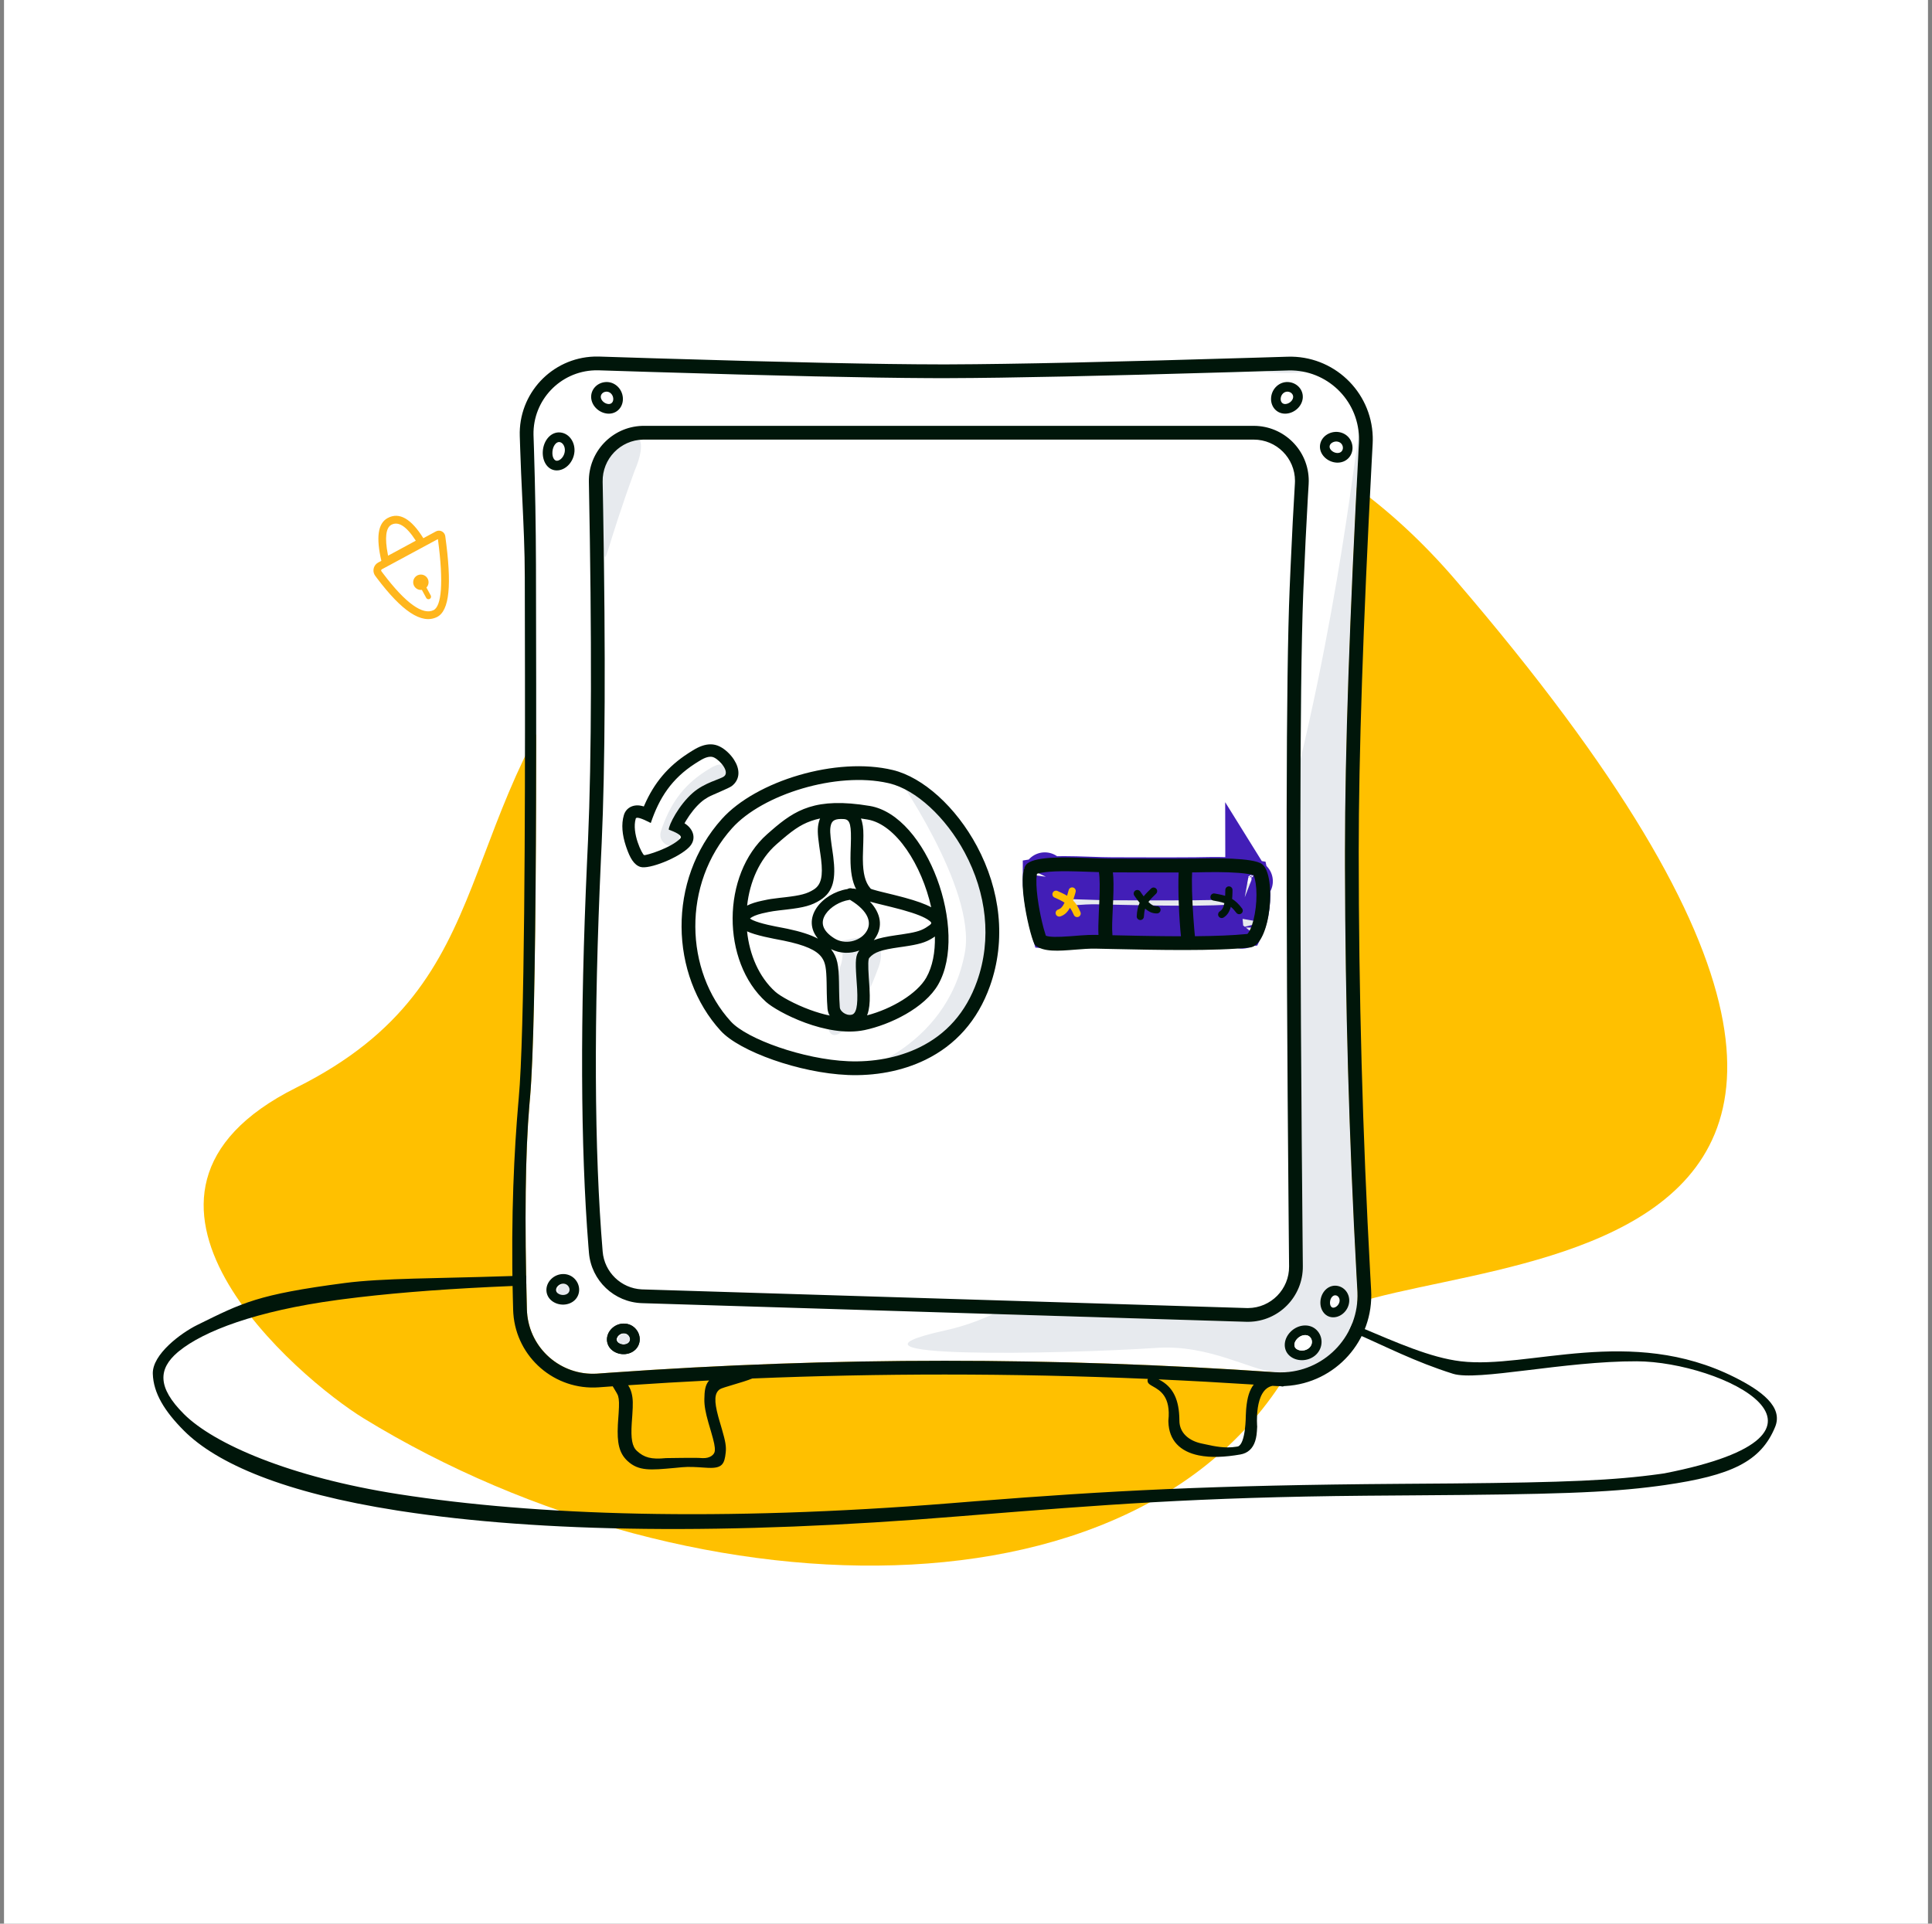 <svg width="241" height="240" viewBox="0 0 241 240" fill="none" xmlns="http://www.w3.org/2000/svg">
<rect x="0" y="0" width="241" height="240" fill="#808080" stroke="none"/>
<rect width="240" height="240" transform="translate(0.5)" fill="white"/>
<path d="M154.704 161C165.436 162.309 174.645 168.927 182.223 169.834C190.644 170.842 203.381 165.308 216.37 171.821C219.713 173.497 222.458 175.512 221.435 178.016C219.652 182.378 215.902 184.088 207.685 185.274L206.808 185.395C200.456 186.24 193.629 186.444 176.323 186.559L170.409 186.603C149.313 186.787 137.113 187.775 121.314 189.037L119.704 189.167C90.611 191.561 67.389 191.178 50.037 188.524L49.513 188.443C35.493 186.247 27.065 182.615 22.95 178.494C20.528 176.068 19.133 173.805 19.061 171.387C18.989 168.97 22.561 166.312 24.595 165.308C30.261 162.513 32.11 161.499 43.002 160.068C47.692 159.451 54.718 159.5 62.839 159.226C91.974 158.243 136.984 158.839 154.704 161Z" fill="white"/>
<path fill-rule="evenodd" clip-rule="evenodd" d="M163.217 166.273C146.701 203.656 86.932 202.451 45.343 176.937C37.401 172.064 10.099 149.096 36.971 135.685C63.842 122.274 55.235 101.674 76.921 77.104C102.001 48.69 148.704 34.116 181.551 72.346C265.035 169.513 168.779 153.685 163.217 166.273Z" fill="#FFC000"/>
<path fill-rule="evenodd" clip-rule="evenodd" d="M52.807 67.145C51.318 64.753 49.825 63.835 48.358 64.629C47.115 65.301 46.908 67.097 47.57 69.969L47.173 70.183C46.629 70.477 46.426 71.156 46.719 71.7C46.745 71.747 46.773 71.793 46.805 71.836L47.017 72.12C50.117 76.232 52.573 77.916 54.49 76.99C56.1 76.211 56.372 72.896 55.544 66.896C55.486 66.476 55.111 66.177 54.694 66.208L54.642 66.213C54.547 66.226 54.456 66.256 54.372 66.302L52.807 67.145ZM48.412 69.325L51.867 67.456L51.859 67.443C50.671 65.6 49.664 65.014 48.815 65.473L48.776 65.496C48.148 65.879 47.974 67.081 48.374 69.137L48.412 69.325ZM54.623 67.256L47.629 71.028C47.551 71.07 47.522 71.167 47.564 71.245C47.568 71.251 47.572 71.258 47.576 71.264L47.782 71.54C50.616 75.298 52.747 76.766 54.072 76.125C55.079 75.639 55.343 72.683 54.643 67.396L54.623 67.256ZM53.194 73.304C53.359 73.131 53.46 72.898 53.46 72.641C53.46 72.111 53.03 71.681 52.5 71.681C51.97 71.681 51.54 72.111 51.54 72.641C51.54 73.171 51.97 73.601 52.5 73.601C52.542 73.601 52.583 73.598 52.623 73.593L53.169 74.595L53.189 74.626C53.281 74.757 53.459 74.801 53.603 74.723C53.758 74.638 53.816 74.444 53.731 74.289L53.194 73.304Z" fill="#FFB61D"/>
<path fill-rule="evenodd" clip-rule="evenodd" d="M154.704 161C165.436 162.309 174.645 168.927 182.223 169.834C190.644 170.842 203.381 165.308 216.37 171.821C219.713 173.497 222.458 175.512 221.435 178.016C219.652 182.378 215.902 184.088 207.685 185.274L206.808 185.395C200.456 186.24 193.629 186.444 176.323 186.559L170.409 186.603C149.313 186.787 137.113 187.775 121.314 189.037L119.704 189.167C90.611 191.561 67.389 191.178 50.037 188.524L49.513 188.443C35.493 186.247 27.065 182.615 22.95 178.494C20.528 176.068 19.133 173.805 19.061 171.387C18.989 168.97 22.561 166.312 24.595 165.308C30.261 162.513 32.11 161.499 43.002 160.068C47.692 159.451 54.718 159.5 62.839 159.226C91.974 158.243 136.984 158.839 154.704 161ZM42.761 162.093L42.048 162.188C31.897 163.564 25.409 166.068 22.335 168.565L22.143 168.725C19.783 170.759 19.562 173.046 22.955 176.426C26.664 180.122 36.125 184.291 49.767 186.417C66.846 189.078 89.808 189.851 118.643 187.536L121.666 187.293C138.314 185.984 151.086 185.287 174.725 185.121L181.25 185.073C195.324 184.945 201.306 184.693 207.08 183.891L207.629 183.812C233.129 178.824 214.73 169.875 204.173 169.834C195.133 169.799 184.275 172.342 181.25 171.39C171.72 168.39 166.826 163.797 154.704 162.327L151.179 161.905L148.17 161.763C98.855 159.472 63.709 159.355 42.761 162.093Z" fill="#00160A"/>
<path d="M74.701 46.201C74.525 46.196 74.35 46.196 74.175 46.202C69.86 46.35 66.472 49.934 66.55 54.238L66.554 54.369L66.607 55.981C66.758 60.825 66.842 65.65 66.857 70.456L66.883 85.242C66.889 90.564 66.885 95.367 66.87 100.071L66.848 105.059C66.765 120.939 66.538 132.085 66.118 136.936L66.037 137.844C65.531 143.773 65.426 152.289 65.726 163.372C65.73 163.501 65.736 163.629 65.746 163.756C66.078 168.25 69.954 171.635 74.438 171.376L74.573 171.367L76.064 171.259C89.992 170.265 103.921 169.768 117.849 169.768C131.483 169.768 145.221 170.244 159.063 171.196C159.464 171.224 159.865 171.226 160.266 171.204C165.514 170.907 169.541 166.453 169.329 161.219L169.322 161.06L169.217 159.172C168.288 142.166 167.807 125.16 167.773 108.153L167.772 106.264C167.772 93.869 168.352 76.869 169.513 55.258C169.526 55.016 169.528 54.773 169.521 54.531C169.375 49.84 165.491 46.145 160.816 46.214L160.674 46.218L153.597 46.432C137.518 46.906 125.811 47.154 118.467 47.175L117.208 47.177L115.913 47.173C108.416 47.141 96.81 46.884 81.089 46.402L74.701 46.201Z" fill="white"/>
<path fill-rule="evenodd" clip-rule="evenodd" d="M160.126 45.761C159.559 46.071 158.812 46.29 157.884 46.416C160.271 46.628 162.148 46.578 163.514 46.268L163.218 46.231C162.256 46.11 161.225 45.953 160.126 45.761Z" fill="#E7EAEE"/>
<path fill-rule="evenodd" clip-rule="evenodd" d="M70.357 160.198L70.424 160.201C70.836 160.229 71.127 160.551 71.089 160.907C71.046 161.314 70.611 161.709 70.136 161.742C69.758 161.768 69.496 161.477 69.538 161.026C69.582 160.554 69.952 160.2 70.357 160.198Z" fill="#E7EAEE"/>
<path fill-rule="evenodd" clip-rule="evenodd" d="M77.911 166.379L77.978 166.381C78.39 166.41 78.681 166.732 78.643 167.088C78.6 167.495 78.165 167.89 77.69 167.922C77.312 167.948 77.05 167.658 77.092 167.207C77.136 166.734 77.506 166.381 77.911 166.379Z" fill="#E7EAEE"/>
<path fill-rule="evenodd" clip-rule="evenodd" d="M117.933 165.973C101.545 169.59 132.315 168.951 144.319 168.158C150.852 167.727 156.068 170.991 159.063 171.197C159.464 171.224 159.865 171.227 160.266 171.204C165.514 170.907 169.54 166.454 169.329 161.219L169.322 161.06L169.217 159.172C168.288 142.166 167.807 125.16 167.773 108.153L167.772 106.264C167.772 93.869 168.352 76.869 169.512 55.258C169.525 55.016 169.528 54.773 169.521 54.531C169.375 49.84 160.385 156.603 117.933 165.973Z" fill="#E7EAEE"/>
<path d="M166.538 161.601L166.596 161.603C166.894 161.627 167.139 161.938 167.104 162.317C167.065 162.738 166.702 163.116 166.34 163.144C166.086 163.164 165.871 162.891 165.909 162.421C165.948 161.941 166.249 161.608 166.538 161.601Z" fill="white"/>
<path fill-rule="evenodd" clip-rule="evenodd" d="M166.435 164.342C165.368 164.427 164.619 163.473 164.712 162.324C164.802 161.209 165.651 160.323 166.672 160.404C167.676 160.483 168.396 161.399 168.3 162.428C168.209 163.417 167.394 164.267 166.435 164.342ZM166.596 161.603L166.538 161.601C166.249 161.608 165.948 161.941 165.909 162.421C165.871 162.891 166.086 163.164 166.34 163.144C166.702 163.116 167.065 162.738 167.104 162.317C167.139 161.938 166.894 161.627 166.596 161.603Z" fill="white"/>
<path d="M156.388 53.128C160.18 53.128 163.255 56.203 163.255 59.995C163.255 60.137 163.251 60.279 163.242 60.421L163.141 62.103C162.956 65.296 162.772 69.087 162.589 73.476L162.561 74.179C162.112 85.986 162.098 113.918 162.518 157.977C162.554 161.769 159.509 164.873 155.717 164.909C155.624 164.91 155.532 164.909 155.44 164.906L80.098 162.582C76.609 162.474 73.756 159.767 73.466 156.289L73.402 155.503C72.41 142.997 72.351 127.027 73.225 107.594L73.353 104.807C73.8 94.581 73.835 79.688 73.458 60.127C73.386 56.375 76.338 53.267 80.074 53.133L80.258 53.128L156.388 53.128Z" fill="white"/>
<path fill-rule="evenodd" clip-rule="evenodd" d="M105.733 134.113C109.061 134.253 112.48 133.663 115.444 132.215C119.156 130.401 121.95 127.357 123.496 122.994C125.533 117.246 124.785 111.031 121.857 105.561C119.251 100.692 115.154 96.987 111.377 96.07C111.377 96.07 121.857 110.812 120.355 118.871C118.06 131.193 105.733 134.113 105.733 134.113Z" fill="#E7EAEE"/>
<path fill-rule="evenodd" clip-rule="evenodd" d="M108.153 116.801C109.773 117.473 110.268 118.721 109.637 120.546L109.601 120.648C105.499 131.912 100.662 132.014 104.801 120.648C105.302 119.271 105.178 118.215 104.428 117.48C105.754 117.21 106.995 116.984 108.153 116.801Z" fill="#E7EAEE"/>
<path fill-rule="evenodd" clip-rule="evenodd" d="M82.462 103.635C83.523 100.482 85.073 98.111 87.969 96.237L88.337 96.004C88.962 95.611 89.733 95.167 90.359 95.471C91.155 95.856 92.308 97.261 91.606 97.813C91.131 98.187 89.173 98.585 87.697 99.877C85.955 101.404 84.701 103.863 84.701 104.465C84.701 106.43 81.835 105.497 82.462 103.635Z" fill="#E7EAEE"/>
<path fill-rule="evenodd" clip-rule="evenodd" d="M79.179 58.689C75.536 68.693 75.561 70.678 75.342 68.954C74.635 63.377 74.102 59.713 74.942 57.487C76.005 54.668 78.672 54.114 79.359 54.441C80.811 55.133 79.179 58.689 79.179 58.689Z" fill="#E7EAEE"/>
<path fill-rule="evenodd" clip-rule="evenodd" d="M139.123 110.102L137.911 110.065C136.473 110.029 135.436 110.037 134.567 110.105C133.868 110.16 133.347 110.255 133.052 110.348L132.994 110.368L132.988 110.395C132.955 110.559 132.932 110.777 132.922 111.041L132.918 111.142C132.899 111.934 132.995 112.992 133.185 114.173C133.341 115.142 133.554 116.149 133.776 116.997L133.832 117.206C133.918 117.522 134.001 117.797 134.074 118.012L134.1 118.088L134.132 118.1C134.579 118.259 135.467 118.278 137.179 118.151L138.341 118.061C139.125 118.003 139.695 117.978 140.259 117.985L145.723 118.1C146.488 118.114 147.179 118.125 147.855 118.134L149.083 118.148C152.148 118.326 155.518 118.192 155.937 117.43C157.215 115.102 157.818 110.309 157.215 110.277C156.131 110.219 154.818 110.151 154.194 110.159L152.754 110.186L151.449 110.196C150.853 110.199 150.231 110.201 149.563 110.202L142.074 110.185C141.587 110.181 141.11 110.169 140.251 110.141L139.123 110.102Z" fill="#E7EAEE"/>
<path fill-rule="evenodd" clip-rule="evenodd" d="M81.698 44.703L74.756 44.485C74.543 44.479 74.329 44.479 74.116 44.486C68.809 44.669 64.655 49.118 64.838 54.425L64.891 56.035C64.953 58.023 65.048 60.008 65.142 61.99L65.142 61.99C65.302 65.355 65.463 68.711 65.463 72.057L65.485 84.194C65.506 101.119 65.455 128.993 64.703 137.066L64.647 137.7C64.158 143.421 63.719 151.469 63.97 161.845L64.01 163.419C64.014 163.574 64.022 163.729 64.034 163.883C64.439 169.367 69.213 173.485 74.698 173.08L76.186 172.972L76.432 172.954C76.482 173.037 76.532 173.12 76.582 173.202C76.823 173.6 77.048 173.972 77.101 174.154C77.233 174.614 77.247 175.136 77.17 176.315L77.093 177.42L77.072 177.779C76.96 179.982 77.214 181.293 78.289 182.28C79.671 183.55 81.136 183.415 84.137 183.139L84.272 183.127L85.044 183.052C85.937 182.966 86.941 183.036 87.625 183.083H87.625C87.822 183.097 87.993 183.109 88.126 183.114L88.379 183.127C90.101 183.196 90.374 182.629 90.525 181.228C90.608 180.456 90.5 179.848 90.046 178.281L89.707 177.126L89.594 176.724C89.064 174.766 89.112 173.789 89.803 173.316C89.97 173.201 90.67 172.993 91.477 172.753C92.307 172.507 93.25 172.226 93.845 171.978C101.846 171.65 109.848 171.485 117.849 171.485C126.257 171.485 134.704 171.667 143.192 172.03C143.136 172.122 143.125 172.254 143.185 172.439C143.252 172.647 143.508 172.792 143.834 172.976C144.699 173.466 146.063 174.237 145.746 177.232L145.747 177.355C145.795 179.715 147.226 181.1 149.528 181.57C151.067 181.884 152.817 181.789 154.724 181.459C155.668 181.295 156.276 180.705 156.567 179.805C156.727 179.308 156.784 178.862 156.822 177.974C156.822 177.974 156.402 173.357 158.737 172.895C158.806 172.9 158.876 172.904 158.945 172.909C159.216 172.928 159.486 172.937 159.757 172.936C159.794 172.944 159.831 172.954 159.868 172.964C159.98 172.994 160.087 172.977 160.183 172.927C160.243 172.924 160.303 172.921 160.363 172.918C166.611 172.564 171.389 167.213 171.036 160.965L170.931 159.079C169.969 141.474 169.488 123.869 169.488 106.264C169.488 94.275 170.034 77.947 171.124 57.28L171.227 55.35C171.242 55.059 171.246 54.768 171.237 54.477C171.06 48.791 166.307 44.325 160.621 44.502L157.017 44.612C139.157 45.154 126.307 45.436 118.465 45.459L117.209 45.46C109.888 45.454 98.051 45.202 81.698 44.703ZM156.393 172.739C152.425 172.483 148.465 172.266 144.515 172.088C146.406 173.006 147.081 174.721 147.118 177.092L147.119 177.232C147.119 178.766 148.313 179.768 149.918 180.095C150.086 180.13 150.259 180.167 150.435 180.205C151.544 180.446 152.812 180.721 154.218 180.49L154.431 180.454C155.403 180.095 155.403 176.602 155.403 176.602C155.414 176.318 155.424 176.132 155.44 175.907L155.462 175.653C155.583 174.382 155.849 173.432 156.393 172.739ZM78.751 173.681C78.658 173.356 78.525 173.068 78.353 172.821C81.721 172.593 85.09 172.394 88.459 172.225C87.932 172.811 87.883 173.603 87.863 174.55C87.847 175.365 88.011 176.232 88.358 177.454L88.379 177.527L88.696 178.606C89.084 179.94 89.201 180.498 89.168 180.965L89.161 181.044C89.115 181.478 88.558 181.967 87.617 181.912L87.448 181.904C87.045 181.843 83.07 181.912 83.07 181.912C81.234 182.098 80.351 181.843 79.45 181.016C78.846 180.461 78.684 179.475 78.803 177.588L78.877 176.529C78.97 175.144 78.963 174.496 78.788 173.817L78.751 173.681ZM74.175 46.202C74.35 46.196 74.525 46.196 74.701 46.201L81.089 46.402C96.81 46.884 108.416 47.141 115.913 47.174L117.208 47.177L118.467 47.175C125.811 47.154 137.518 46.906 153.597 46.432L160.674 46.218L160.816 46.214C165.491 46.145 169.375 49.84 169.521 54.531C169.528 54.773 169.526 55.016 169.513 55.258C168.352 76.869 167.772 93.869 167.772 106.264L167.773 108.153C167.807 125.16 168.288 142.166 169.217 159.172L169.322 161.06L169.329 161.219C169.541 166.454 165.514 170.907 160.266 171.204C159.865 171.226 159.464 171.224 159.063 171.196C145.221 170.244 131.483 169.768 117.849 169.768C103.921 169.768 89.992 170.265 76.064 171.259L74.574 171.367L74.438 171.376C69.954 171.635 66.078 168.25 65.746 163.756C65.736 163.629 65.73 163.501 65.726 163.372C65.426 152.289 65.531 143.773 66.037 137.844L66.118 136.936C66.538 132.085 66.765 120.94 66.849 105.059L66.87 100.071C66.885 95.367 66.889 90.564 66.883 85.242L66.857 70.456C66.842 65.65 66.758 60.825 66.607 55.981L66.554 54.369L66.55 54.238C66.472 49.934 69.86 46.35 74.175 46.202ZM163.255 59.995C163.255 56.202 160.18 53.128 156.388 53.128L80.258 53.128L80.074 53.132C76.338 53.267 73.386 56.374 73.458 60.127C73.835 79.688 73.8 94.581 73.353 104.807L73.225 107.594C72.351 127.026 72.41 142.996 73.402 155.503L73.466 156.288C73.756 159.767 76.609 162.474 80.098 162.581L155.44 164.906C155.532 164.909 155.624 164.91 155.717 164.909C159.509 164.873 162.555 161.769 162.518 157.976C162.098 113.918 162.112 85.986 162.561 74.179L162.589 73.476C162.772 69.087 162.957 65.296 163.141 62.103L163.242 60.42C163.251 60.279 163.255 60.137 163.255 59.995ZM80.324 54.844H156.388C159.232 54.844 161.538 57.15 161.538 59.995C161.538 60.101 161.535 60.208 161.528 60.314C161.349 63.21 161.169 66.667 160.991 70.686L160.874 73.404C160.42 84.251 160.376 110.226 160.741 151.37L160.802 157.993C160.829 160.837 158.545 163.165 155.7 163.192C155.631 163.193 155.562 163.192 155.493 163.19L80.151 160.865L80.037 160.861C77.473 160.726 75.392 158.716 75.177 156.146C74.12 143.477 74.049 127.11 74.968 107.056L75.054 105.201C75.488 95.551 75.549 81.713 75.24 63.676L75.175 60.094C75.12 57.25 77.381 54.9 80.225 54.845C80.258 54.845 80.291 54.844 80.324 54.844ZM77.693 49.579C77.801 50.746 76.956 51.683 75.816 51.605C74.774 51.533 73.857 50.701 73.75 49.698L73.744 49.625C73.678 48.628 74.442 47.78 75.466 47.672L75.544 47.665C76.637 47.59 77.588 48.453 77.693 49.579ZM75.677 48.862L75.611 48.865C75.198 48.893 74.907 49.215 74.945 49.571C74.989 49.978 75.424 50.373 75.898 50.406C76.276 50.431 76.538 50.141 76.496 49.69C76.452 49.218 76.082 48.864 75.677 48.862ZM69.601 58.682C68.413 58.788 67.612 57.645 67.711 56.274C67.808 54.93 68.731 53.851 69.873 53.952L69.947 53.96C70.996 54.096 71.721 55.129 71.662 56.286L71.656 56.367C71.558 57.549 70.672 58.587 69.601 58.682ZM69.785 55.15L69.727 55.148C69.362 55.152 68.962 55.644 68.91 56.36C68.858 57.076 69.166 57.514 69.495 57.485C69.942 57.446 70.406 56.902 70.459 56.268C70.508 55.667 70.171 55.185 69.785 55.15ZM158.561 49.579C158.452 50.746 159.298 51.683 160.438 51.605C161.48 51.533 162.396 50.701 162.503 49.698L162.51 49.625C162.576 48.628 161.812 47.78 160.787 47.672L160.71 47.665C159.617 47.59 158.665 48.453 158.561 49.579ZM160.576 48.862L160.643 48.865C161.055 48.893 161.346 49.215 161.308 49.571C161.265 49.978 160.83 50.373 160.355 50.406C159.978 50.431 159.715 50.141 159.757 49.69C159.801 49.218 160.172 48.864 160.576 48.862ZM164.96 56.718C164.322 55.77 164.71 54.569 165.775 54.08C166.802 53.608 168.026 54 168.508 54.984L168.54 55.054C168.959 55.996 168.607 57.082 167.71 57.523L167.643 57.554C166.722 57.962 165.543 57.585 164.96 56.718ZM167.435 55.526L167.404 55.467C167.2 55.117 166.709 54.973 166.277 55.172C165.866 55.361 165.745 55.733 165.957 56.047C166.222 56.442 166.782 56.621 167.156 56.455C167.483 56.31 167.617 55.897 167.435 55.526ZM68.752 159.575C67.919 160.399 67.965 161.661 68.888 162.333C69.733 162.948 70.97 162.9 71.696 162.201L71.748 162.149C72.44 161.427 72.399 160.287 71.684 159.545L71.629 159.49C70.84 158.73 69.556 158.78 68.752 159.575ZM70.758 160.322L70.807 160.366C71.104 160.653 71.12 161.087 70.863 161.335C70.568 161.619 69.981 161.642 69.596 161.362C69.29 161.139 69.276 160.748 69.598 160.429C69.935 160.095 70.446 160.063 70.758 160.322ZM76.442 168.514C75.519 167.841 75.473 166.58 76.306 165.756C77.11 164.961 78.394 164.91 79.183 165.671L79.238 165.726C79.954 166.468 79.994 167.608 79.302 168.329L79.25 168.381C78.524 169.08 77.287 169.129 76.442 168.514ZM78.361 166.547L78.312 166.502C78 166.243 77.489 166.276 77.152 166.61C76.83 166.928 76.844 167.319 77.15 167.542C77.535 167.822 78.122 167.8 78.417 167.516C78.674 167.268 78.659 166.834 78.361 166.547ZM160.984 166.155C160.028 167.12 160.002 168.539 161.021 169.269C161.955 169.937 163.352 169.805 164.188 168.983C165.055 168.13 165.08 166.757 164.227 165.922C163.364 165.078 161.917 165.214 160.984 166.155ZM163.348 166.747L163.397 166.792C163.751 167.138 163.74 167.738 163.345 168.126C162.92 168.545 162.173 168.615 161.721 168.292C161.355 168.03 161.366 167.477 161.838 167.001C162.317 166.517 162.984 166.439 163.348 166.747ZM166.435 164.343C165.368 164.427 164.619 163.473 164.712 162.325C164.802 161.209 165.651 160.323 166.672 160.404C167.676 160.483 168.396 161.399 168.3 162.429C168.209 163.418 167.394 164.267 166.435 164.343ZM166.596 161.603L166.538 161.601C166.249 161.608 165.948 161.941 165.909 162.422C165.871 162.891 166.086 163.165 166.34 163.145C166.702 163.116 167.065 162.738 167.104 162.318C167.139 161.938 166.895 161.627 166.596 161.603Z" fill="#00160A"/>
<path fill-rule="evenodd" clip-rule="evenodd" d="M76.306 165.755C75.473 166.58 75.519 167.841 76.442 168.513C77.287 169.128 78.524 169.08 79.25 168.381L79.302 168.329C79.994 167.608 79.954 166.467 79.238 165.725L79.183 165.67C78.394 164.91 77.11 164.96 76.306 165.755ZM78.312 166.502L78.361 166.546C78.659 166.833 78.674 167.267 78.417 167.515C78.122 167.799 77.535 167.822 77.15 167.542C76.844 167.319 76.83 166.928 77.152 166.61C77.489 166.276 78 166.243 78.312 166.502Z" fill="#00160A"/>
<path d="M163.348 166.747L163.397 166.792C163.751 167.138 163.74 167.738 163.345 168.126C162.92 168.545 162.172 168.615 161.721 168.292C161.355 168.03 161.365 167.478 161.838 167.001C162.317 166.518 162.984 166.44 163.348 166.747Z" fill="white"/>
<path fill-rule="evenodd" clip-rule="evenodd" d="M87.566 93.055C87.17 93.192 86.812 93.379 86.371 93.651L86.031 93.864L85.863 93.971C83.303 95.624 81.593 97.679 80.377 100.463L80.312 100.613L80.263 100.599C79.94 100.504 79.648 100.458 79.335 100.484C78.668 100.539 78.046 100.938 77.824 101.683C77.478 102.847 77.621 104.177 78.071 105.539L78.156 105.788C78.595 107.051 79.081 107.907 79.889 108.157C80.964 108.49 84.676 107.018 85.971 105.683C86.894 104.73 86.525 103.565 85.646 102.893L85.565 102.833L85.48 102.774L85.384 102.712L85.448 102.597C85.493 102.517 85.54 102.437 85.589 102.356C86.114 101.485 86.77 100.662 87.436 100.08C87.692 99.855 87.988 99.65 88.325 99.458C88.848 99.161 90.931 98.343 91.282 98.067C92.408 97.181 92.278 95.898 91.565 94.786C91.122 94.094 90.426 93.446 89.752 93.12C89.045 92.777 88.305 92.798 87.566 93.055ZM89.079 94.511C89.875 94.896 91.028 96.301 90.326 96.853C89.851 97.227 87.893 97.624 86.417 98.917C84.675 100.444 83.421 102.903 83.421 103.505L83.62 103.58C84.706 103.998 85.12 104.34 84.862 104.607C83.709 105.796 80.578 106.753 80.346 106.681C80.118 106.611 78.767 103.931 79.305 102.125C79.377 101.883 80.003 102.067 81.181 102.675C82.243 99.522 83.793 97.151 86.689 95.277L87.057 95.044C87.682 94.651 88.452 94.207 89.079 94.511Z" fill="#00160A"/>
<path fill-rule="evenodd" clip-rule="evenodd" d="M89.91 128.611C83.55 121.66 83.182 109.803 90.053 102.167C94.322 97.423 104.356 94.367 111.377 96.07C115.154 96.987 119.251 100.692 121.857 105.561C124.785 111.031 125.533 117.246 123.496 122.994C121.95 127.358 119.156 130.401 115.444 132.215C112.48 133.663 109.061 134.253 105.733 134.113C99.726 133.861 92.257 131.176 89.91 128.611ZM120.343 106.371C117.95 101.9 114.22 98.527 110.972 97.739L110.779 97.694C104.374 96.241 95.136 99.085 91.329 103.315C85.063 110.279 85.4 121.139 91.177 127.452C93.171 129.631 100.214 132.163 105.805 132.398C108.866 132.527 112.003 131.985 114.69 130.672C118.006 129.052 120.485 126.352 121.878 122.42C123.743 117.156 123.055 111.437 120.343 106.371ZM117.036 122.82C120.835 116.151 115.685 101.749 108.491 100.547C101.73 99.418 99.166 101.058 96.25 103.587L95.686 104.081C89.979 109.127 89.979 119.967 95.555 124.996C96.956 126.26 103.121 129.503 107.851 128.511C110.988 127.853 115.353 125.774 117.036 122.82ZM101.16 102.429C101.518 102.3 101.895 102.195 102.298 102.112C102.243 102.237 102.197 102.37 102.159 102.51C101.946 103.294 101.968 103.965 102.198 105.598L102.355 106.679C102.368 106.775 102.38 106.862 102.392 106.952L102.427 107.227C102.671 109.294 102.449 110.372 101.525 110.967C100.679 111.511 99.847 111.717 97.948 111.938L97.236 112.018C96.36 112.119 95.899 112.189 95.346 112.314L95.095 112.365C94.328 112.526 93.691 112.726 93.197 112.979C93.522 110.026 94.732 107.217 96.824 105.367C98.797 103.623 99.792 102.919 101.16 102.429ZM108.209 102.241C107.931 102.194 107.66 102.153 107.397 102.116C107.452 102.256 107.499 102.404 107.538 102.561C107.698 103.216 107.726 103.797 107.687 105.122L107.668 105.693C107.648 106.243 107.639 106.57 107.636 106.885L107.636 107.261C107.652 108.937 107.914 110.051 108.559 110.805L108.631 110.886L108.659 110.898C108.699 110.914 108.749 110.932 108.809 110.952L108.873 110.973C109.021 111.02 109.206 111.072 109.443 111.134L109.839 111.236L111.531 111.65C111.863 111.733 112.159 111.808 112.442 111.883L112.908 112.008C114.307 112.393 115.379 112.769 116.159 113.188C114.994 107.973 111.787 102.839 108.209 102.241ZM116.346 117.023C116.443 116.962 116.534 116.899 116.621 116.836C116.662 118.781 116.336 120.58 115.544 121.97C114.407 123.967 111.247 125.869 108.162 126.674C108.24 126.477 108.303 126.263 108.352 126.034C108.502 125.33 108.526 124.524 108.467 123.381L108.43 122.767L108.374 121.958C108.268 120.343 108.294 119.668 108.434 119.506C109.068 118.778 109.945 118.499 112.178 118.179L112.696 118.105C114.563 117.832 115.438 117.602 116.346 117.023ZM103.224 125.838C103.248 126.128 103.344 126.423 103.5 126.702C102.708 126.535 101.884 126.294 101.045 125.987C99.167 125.3 97.346 124.3 96.705 123.722C94.668 121.885 93.496 119.112 93.189 116.193C93.716 116.436 94.414 116.642 95.28 116.847L95.413 116.878C95.763 116.959 96.12 117.035 96.542 117.118L97.748 117.352C100.447 117.907 101.841 118.549 102.477 119.408L102.541 119.498C102.963 120.113 103.08 120.809 103.114 122.617L103.133 123.904C103.148 124.675 103.172 125.187 103.224 125.838ZM105.254 102.185L105.332 102.192C106.061 102.279 106.215 102.955 106.129 105.504L106.099 106.387C106.092 106.654 106.09 106.868 106.09 107.104C106.091 108.702 106.282 109.943 106.796 110.938C106.7 110.887 106.59 110.858 106.474 110.858L106.357 110.859L106.328 110.86L106.315 110.855C106.118 110.782 105.902 110.805 105.728 110.907L105.711 110.918L105.65 110.928C104.153 111.178 102.664 112.072 101.866 113.257C101.01 114.528 101.053 115.915 102.029 117.104C101.1 116.613 99.867 116.22 98.24 115.876L97.715 115.771C97.406 115.711 97.021 115.637 97.02 115.637L96.71 115.576C96.41 115.516 96.144 115.46 95.889 115.402L95.762 115.373C94.987 115.193 94.376 115.008 93.948 114.816L93.88 114.784C93.748 114.721 93.644 114.661 93.569 114.608L93.559 114.6L93.578 114.58C93.631 114.528 93.711 114.468 93.821 114.405C94.196 114.188 94.814 113.99 95.662 113.826L95.876 113.78C96.254 113.703 96.624 113.647 97.201 113.578L98.137 113.471C100.268 113.223 101.255 112.978 102.361 112.266C103.975 111.228 104.283 109.604 103.943 106.896L103.905 106.61C103.886 106.469 103.865 106.324 103.838 106.137L103.731 105.405C103.54 104.044 103.513 103.46 103.638 102.961L103.65 102.915C103.803 102.352 104.194 102.119 105.254 102.185ZM103.658 118.409C103.679 118.435 103.699 118.461 103.718 118.488C104.448 119.472 104.616 120.342 104.658 122.562L104.675 123.735C104.688 124.469 104.707 124.952 104.749 125.512L104.764 125.713C104.796 126.11 105.474 126.741 106.222 126.598C106.805 126.487 107.03 125.532 106.921 123.407L106.905 123.141L106.82 121.893C106.686 119.851 106.728 119.173 107.194 118.581C106.077 119.002 104.777 118.982 103.658 118.409ZM108.997 117.292C109.69 117.029 110.572 116.852 111.797 116.673L112.461 116.578C114.012 116.351 114.762 116.166 115.398 115.792L115.516 115.72C116.235 115.262 116.304 115.171 115.984 114.913L115.881 114.832C115.315 114.407 114.223 113.981 112.651 113.54L112.318 113.449C111.96 113.352 111.591 113.257 111.157 113.149L109.35 112.706C109.008 112.62 108.735 112.548 108.513 112.482C109.91 113.959 110.141 115.621 109.181 117.041L109.127 117.12C109.085 117.178 109.042 117.236 108.997 117.292ZM105.925 112.275L106.023 112.261L106.092 112.302C108.338 113.668 108.838 115.156 108.008 116.323C107.181 117.485 105.367 117.886 104.065 117.061C102.556 116.104 102.305 115.064 103.005 114.024C103.597 113.146 104.78 112.451 105.925 112.275Z" fill="#00160A"/>
<path d="M130.266 109.649C130.266 109.645 130.266 109.641 130.266 109.637C130.303 109.631 130.341 109.626 130.382 109.62C130.992 109.533 131.791 109.495 132.747 109.493C133.692 109.491 134.706 109.524 135.739 109.56C135.802 109.562 135.866 109.564 135.929 109.567C136.88 109.6 137.855 109.634 138.724 109.635C139.7 109.636 140.697 109.639 141.703 109.642C144.175 109.651 146.705 109.66 149.147 109.634C149.27 109.633 149.438 109.63 149.644 109.625C150.429 109.609 151.751 109.581 153.12 109.626C153.98 109.653 154.775 109.708 155.392 109.797C155.483 109.81 155.564 109.823 155.638 109.836C155.661 109.939 155.684 110.061 155.704 110.203C155.812 110.945 155.82 111.936 155.701 112.946C155.581 113.973 155.353 114.832 155.106 115.367C155.095 115.391 155.085 115.412 155.075 115.433C150.873 115.812 144.163 115.665 138.642 115.545C138.004 115.531 137.382 115.517 136.781 115.505C135.964 115.488 135.134 115.543 134.403 115.6C134.212 115.614 134.029 115.629 133.853 115.643C133.315 115.687 132.839 115.726 132.372 115.745C131.882 115.766 131.51 115.759 131.229 115.731C131.203 115.64 131.175 115.541 131.146 115.435C130.93 114.642 130.695 113.584 130.521 112.503C130.343 111.403 130.248 110.39 130.266 109.649ZM156.112 109.949C156.112 109.949 156.106 109.947 156.094 109.942C156.107 109.947 156.113 109.949 156.112 109.949ZM155.523 109.452C155.516 109.44 155.513 109.434 155.513 109.433C155.513 109.433 155.517 109.439 155.523 109.452ZM154.903 115.718C154.903 115.716 154.916 115.697 154.943 115.669C154.918 115.707 154.904 115.721 154.903 115.718ZM130.326 109.028C130.327 109.026 130.327 109.024 130.328 109.022C130.336 108.993 130.337 108.998 130.326 109.028Z" stroke="#421EB7" stroke-width="5.365"/>
<path fill-rule="evenodd" clip-rule="evenodd" d="M138.708 107.118C139.698 107.119 140.702 107.123 141.713 107.126C143.791 107.133 145.895 107.14 147.956 107.127L149.1 107.118C149.198 107.117 149.344 107.114 149.527 107.11C151.247 107.074 156.322 106.967 157.439 107.814C159.265 109.2 158.538 117.925 155.927 118.208C151.594 118.679 144.314 118.519 138.582 118.393C137.935 118.379 137.308 118.365 136.707 118.353C135.873 118.336 134.974 118.408 134.088 118.48C132.099 118.642 130.167 118.798 129.139 117.925C128.609 117.474 126.567 108.899 128.157 107.721C129.373 106.821 132.858 106.942 135.989 107.051C136.766 107.078 137.522 107.104 138.215 107.114L138.217 107.113L138.217 107.114C138.385 107.117 138.548 107.118 138.708 107.118ZM136.614 108.79C136.783 108.796 136.937 108.801 137.079 108.805C137.195 109.516 137.208 110.765 137.125 112.606L137.064 113.936C137.01 115.179 136.99 116.026 137.026 116.643L136.622 116.634C136.059 116.627 135.488 116.652 134.704 116.71L133.542 116.801C131.83 116.927 130.942 116.908 130.495 116.749L130.463 116.737L130.437 116.661C130.364 116.447 130.281 116.171 130.195 115.855L130.139 115.646C129.917 114.798 129.704 113.792 129.548 112.823C129.358 111.641 129.262 110.583 129.282 109.791L129.285 109.69C129.295 109.426 129.318 109.208 129.351 109.045L129.357 109.017L129.415 108.998C129.71 108.904 130.232 108.809 130.93 108.755C131.799 108.687 132.836 108.678 134.274 108.715L135.486 108.752L136.614 108.79ZM142.086 116.749L138.768 116.679C138.75 116.485 138.737 116.246 138.732 115.969L138.731 115.909C138.726 115.474 138.735 115.059 138.765 114.329L138.862 112.183C138.92 110.709 138.922 109.639 138.824 108.835L145.926 108.851C146.307 108.851 146.672 108.85 147.026 108.849C146.918 110.985 147.091 114.721 147.313 116.808C146.714 116.807 146.092 116.803 145.446 116.797L144.218 116.783C143.542 116.774 142.851 116.763 142.086 116.749ZM149.057 116.802C151.695 116.78 153.813 116.694 155.455 116.531L155.609 116.515L155.629 116.494C155.717 116.395 155.819 116.235 155.924 116.021L155.963 115.939C156.271 115.272 156.515 114.3 156.641 113.225C156.766 112.16 156.765 111.082 156.641 110.23C156.584 109.837 156.503 109.514 156.413 109.288L156.387 109.228L156.368 109.187L156.299 109.166C156.115 109.112 155.863 109.06 155.555 109.014C154.946 108.923 154.163 108.862 153.246 108.83C152.394 108.8 151.528 108.796 150.557 108.809L149.118 108.835L148.708 108.838C148.695 109.07 148.685 109.346 148.681 109.656L148.68 109.756C148.673 110.593 148.703 111.647 148.763 112.815L148.775 113.05C148.824 113.965 148.89 114.912 148.959 115.744L149.001 116.228C149.02 116.435 149.039 116.628 149.057 116.802ZM141.496 111.735L141.653 111.959C141.831 112.211 142 112.434 142.161 112.631C141.945 113.101 141.832 113.629 141.796 114.31C141.783 114.557 141.973 114.768 142.221 114.781C142.468 114.794 142.679 114.604 142.692 114.356C142.712 113.964 142.76 113.641 142.846 113.355C143.342 113.789 143.777 113.95 144.233 113.958L144.322 113.959C144.569 113.959 144.77 113.758 144.77 113.51C144.77 113.278 144.594 113.087 144.367 113.064L144.322 113.062L144.246 113.062C143.954 113.055 143.659 112.932 143.257 112.526C143.388 112.344 143.546 112.162 143.734 111.968L144.215 111.493C144.391 111.318 144.392 111.034 144.218 110.858C144.043 110.683 143.76 110.681 143.584 110.856L143.181 111.252C142.985 111.448 142.814 111.636 142.664 111.825L142.5 111.603C142.416 111.487 142.328 111.362 142.235 111.227C142.095 111.023 141.816 110.971 141.612 111.111C141.408 111.251 141.356 111.53 141.496 111.735ZM153.741 111.308L153.745 111.034C153.747 110.786 153.548 110.584 153.301 110.582C153.053 110.58 152.851 110.779 152.849 111.027C152.846 111.299 152.839 111.543 152.828 111.761C152.598 111.689 152.35 111.629 152.079 111.576L151.523 111.473C151.28 111.426 151.045 111.586 150.999 111.83C150.953 112.073 151.113 112.308 151.356 112.354L152.021 112.479C152.285 112.534 152.518 112.597 152.728 112.675C152.622 113.236 152.446 113.503 152.207 113.672L152.145 113.714L152.108 113.742C151.934 113.887 151.894 114.144 152.024 114.337C152.163 114.542 152.441 114.596 152.647 114.458L152.72 114.408C153.094 114.146 153.364 113.769 153.532 113.132C153.764 113.322 153.984 113.563 154.22 113.876C154.369 114.074 154.65 114.114 154.848 113.964C155.046 113.815 155.085 113.534 154.936 113.337C154.527 112.793 154.137 112.418 153.695 112.149C153.719 111.896 153.734 111.616 153.741 111.308Z" fill="#00160A"/>
<path fill-rule="evenodd" clip-rule="evenodd" d="M134.177 111.27L134.106 111.534C134.024 111.832 133.942 112.099 133.858 112.339C134.222 112.707 134.509 113.165 134.775 113.792C134.872 114.02 134.765 114.283 134.538 114.38C134.31 114.477 134.046 114.37 133.95 114.142C133.796 113.781 133.641 113.494 133.462 113.253C133.145 113.831 132.791 114.131 132.365 114.296L132.282 114.326C132.049 114.41 131.792 114.29 131.707 114.058C131.628 113.84 131.728 113.6 131.933 113.501L131.975 113.483L132.046 113.457C132.319 113.351 132.554 113.134 132.793 112.616C132.607 112.489 132.397 112.372 132.154 112.255L131.539 111.972C131.314 111.868 131.216 111.602 131.319 111.377C131.423 111.152 131.689 111.054 131.914 111.158L132.428 111.393C132.679 111.509 132.905 111.628 133.11 111.753C133.174 111.544 133.24 111.309 133.308 111.045C133.37 110.806 133.615 110.661 133.854 110.723C134.094 110.785 134.238 111.03 134.177 111.27Z" fill="#FFC000"/>
</svg>
